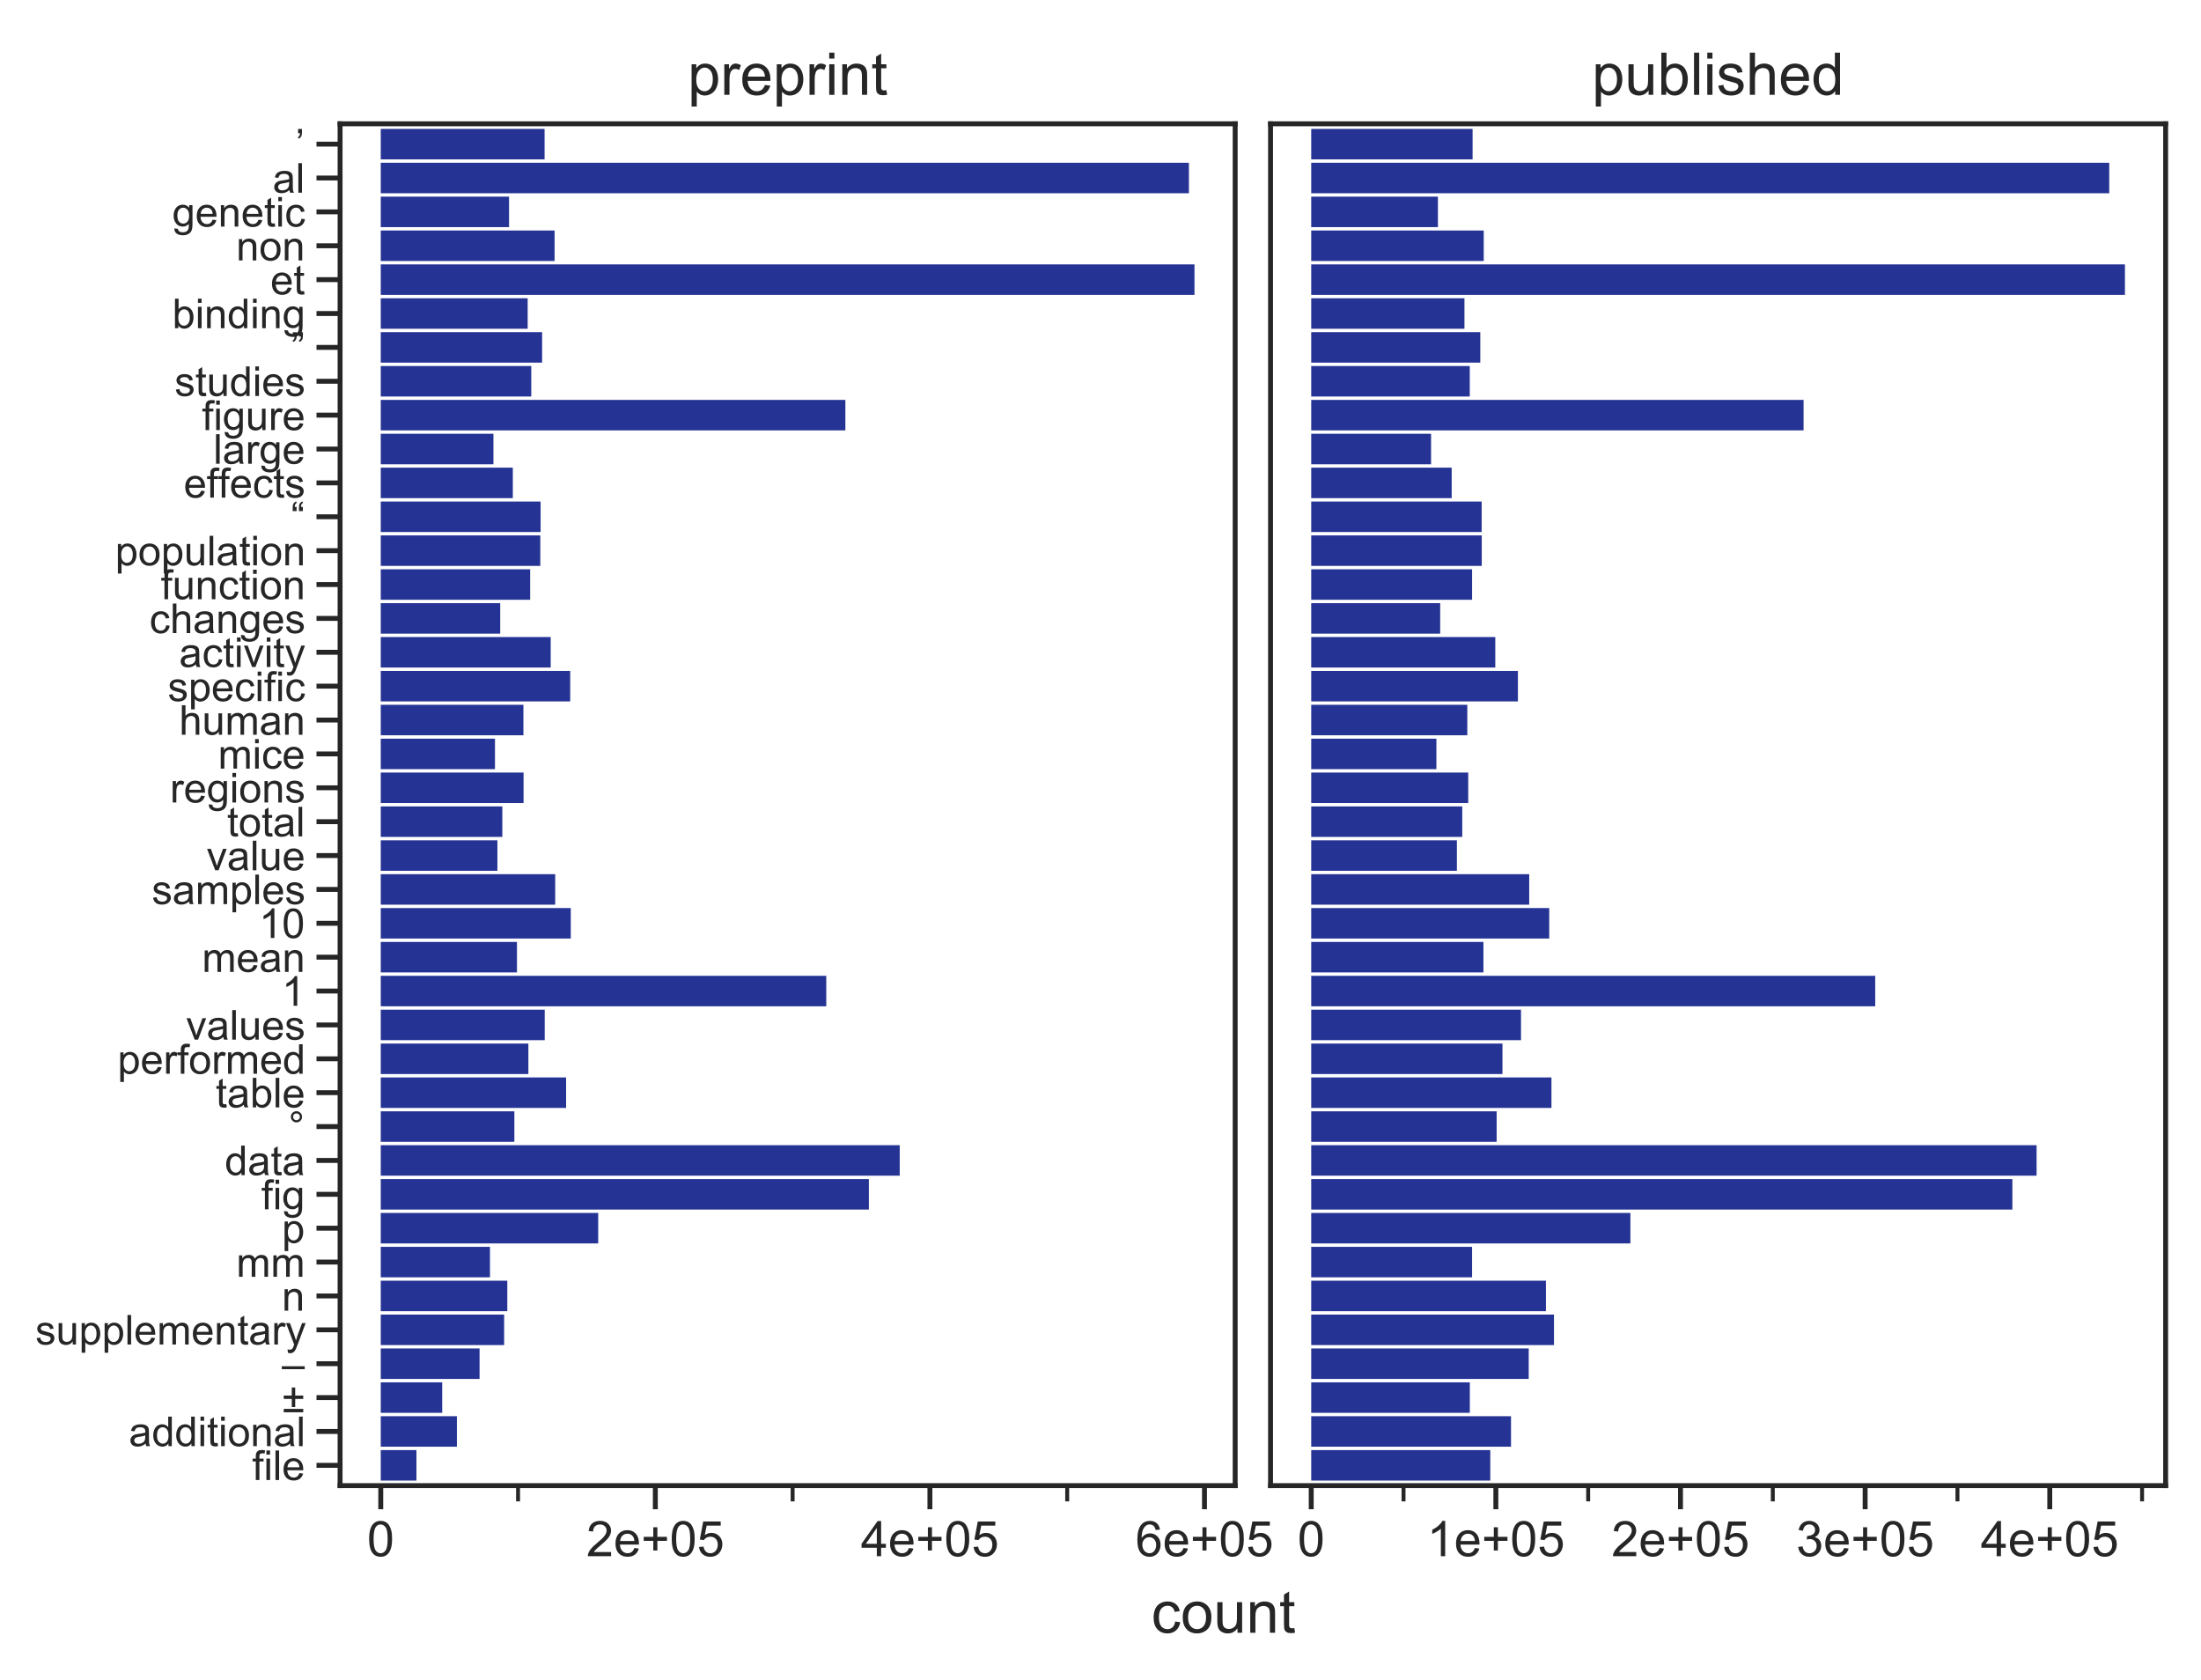<?xml version="1.0" encoding="utf-8" standalone="no"?>
<!DOCTYPE svg PUBLIC "-//W3C//DTD SVG 1.1//EN"
  "http://www.w3.org/Graphics/SVG/1.1/DTD/svg11.dtd">
<!-- Created with matplotlib (https://matplotlib.org/) -->
<svg height="341.92pt" version="1.1" viewBox="0 0 448.058 341.92" width="448.058pt" xmlns="http://www.w3.org/2000/svg" xmlns:xlink="http://www.w3.org/1999/xlink">
 <defs>
  <style type="text/css">
*{stroke-linecap:butt;stroke-linejoin:round;}
  </style>
 </defs>
 <g id="figure_1">
  <g id="patch_1">
   <path d="M 0 341.92 
L 448.058 341.92 
L 448.058 0 
L 0 0 
z
" style="fill:#ffffff;"/>
  </g>
  <g id="axes_1">
   <g id="patch_2">
    <path d="M 69.23 302.4 
L 251.444 302.4 
L 251.444 25.2 
L 69.23 25.2 
z
" style="fill:#ffffff;"/>
   </g>
   <g id="matplotlib.axis_1">
    <g id="xtick_1">
     <g id="line2d_1">
      <defs>
       <path d="M 0 0 
L 0 4.8 
" id="mdba6391533" style="stroke:#262626;"/>
      </defs>
      <g>
       <use style="fill:#262626;stroke:#262626;" x="77.512" xlink:href="#mdba6391533" y="302.4"/>
      </g>
     </g>
     <g id="text_1">
      <!-- 0 -->
      <defs>
       <path d="M 4.156 35.297 
Q 4.156 48 6.766 55.734 
Q 9.375 63.484 14.516 67.672 
Q 19.672 71.875 27.484 71.875 
Q 33.25 71.875 37.594 69.547 
Q 41.938 67.234 44.766 62.859 
Q 47.609 58.5 49.219 52.219 
Q 50.828 45.953 50.828 35.297 
Q 50.828 22.703 48.234 14.969 
Q 45.656 7.234 40.5 3 
Q 35.359 -1.219 27.484 -1.219 
Q 17.141 -1.219 11.234 6.203 
Q 4.156 15.141 4.156 35.297 
z
M 13.188 35.297 
Q 13.188 17.672 17.312 11.828 
Q 21.438 6 27.484 6 
Q 33.547 6 37.672 11.859 
Q 41.797 17.719 41.797 35.297 
Q 41.797 52.984 37.672 58.781 
Q 33.547 64.594 27.391 64.594 
Q 21.344 64.594 17.719 59.469 
Q 13.188 52.938 13.188 35.297 
z
" id="ArialMT-48"/>
      </defs>
      <g style="fill:#262626;" transform="translate(74.732 316.758)scale(0.1 -0.1)">
       <use xlink:href="#ArialMT-48"/>
      </g>
     </g>
    </g>
    <g id="xtick_2">
     <g id="line2d_2">
      <g>
       <use style="fill:#262626;stroke:#262626;" x="133.407" xlink:href="#mdba6391533" y="302.4"/>
      </g>
     </g>
     <g id="text_2">
      <!-- 2e+05 -->
      <defs>
       <path d="M 50.344 8.453 
L 50.344 0 
L 3.031 0 
Q 2.938 3.172 4.047 6.109 
Q 5.859 10.938 9.828 15.625 
Q 13.812 20.312 21.344 26.469 
Q 33.016 36.031 37.109 41.625 
Q 41.219 47.219 41.219 52.203 
Q 41.219 57.422 37.469 61 
Q 33.734 64.594 27.734 64.594 
Q 21.391 64.594 17.578 60.781 
Q 13.766 56.984 13.719 50.25 
L 4.688 51.172 
Q 5.609 61.281 11.656 66.578 
Q 17.719 71.875 27.938 71.875 
Q 38.234 71.875 44.234 66.156 
Q 50.25 60.453 50.25 52 
Q 50.25 47.703 48.484 43.547 
Q 46.734 39.406 42.656 34.812 
Q 38.578 30.219 29.109 22.219 
Q 21.188 15.578 18.938 13.203 
Q 16.703 10.844 15.234 8.453 
z
" id="ArialMT-50"/>
       <path d="M 42.094 16.703 
L 51.172 15.578 
Q 49.031 7.625 43.219 3.219 
Q 37.406 -1.172 28.375 -1.172 
Q 17 -1.172 10.328 5.828 
Q 3.656 12.844 3.656 25.484 
Q 3.656 38.578 10.391 45.797 
Q 17.141 53.031 27.875 53.031 
Q 38.281 53.031 44.875 45.953 
Q 51.469 38.875 51.469 26.031 
Q 51.469 25.25 51.422 23.688 
L 12.75 23.688 
Q 13.234 15.141 17.578 10.594 
Q 21.922 6.062 28.422 6.062 
Q 33.25 6.062 36.672 8.594 
Q 40.094 11.141 42.094 16.703 
z
M 13.234 30.906 
L 42.188 30.906 
Q 41.609 37.453 38.875 40.719 
Q 34.672 45.797 27.984 45.797 
Q 21.922 45.797 17.797 41.75 
Q 13.672 37.703 13.234 30.906 
z
" id="ArialMT-101"/>
       <path d="M 25.047 11.578 
L 25.047 31.203 
L 5.562 31.203 
L 5.562 39.406 
L 25.047 39.406 
L 25.047 58.891 
L 33.344 58.891 
L 33.344 39.406 
L 52.828 39.406 
L 52.828 31.203 
L 33.344 31.203 
L 33.344 11.578 
z
" id="ArialMT-43"/>
       <path d="M 4.156 18.75 
L 13.375 19.531 
Q 14.406 12.797 18.141 9.391 
Q 21.875 6 27.156 6 
Q 33.5 6 37.891 10.781 
Q 42.281 15.578 42.281 23.484 
Q 42.281 31 38.062 35.344 
Q 33.844 39.703 27 39.703 
Q 22.75 39.703 19.328 37.766 
Q 15.922 35.844 13.969 32.766 
L 5.719 33.844 
L 12.641 70.609 
L 48.25 70.609 
L 48.25 62.203 
L 19.672 62.203 
L 15.828 42.969 
Q 22.266 47.469 29.344 47.469 
Q 38.719 47.469 45.156 40.969 
Q 51.609 34.469 51.609 24.266 
Q 51.609 14.547 45.953 7.469 
Q 39.062 -1.219 27.156 -1.219 
Q 17.391 -1.219 11.203 4.25 
Q 5.031 9.719 4.156 18.75 
z
" id="ArialMT-53"/>
      </defs>
      <g style="fill:#262626;" transform="translate(119.365 316.758)scale(0.1 -0.1)">
       <use xlink:href="#ArialMT-50"/>
       <use x="55.615" xlink:href="#ArialMT-101"/>
       <use x="111.23" xlink:href="#ArialMT-43"/>
       <use x="169.629" xlink:href="#ArialMT-48"/>
       <use x="225.244" xlink:href="#ArialMT-53"/>
      </g>
     </g>
    </g>
    <g id="xtick_3">
     <g id="line2d_3">
      <g>
       <use style="fill:#262626;stroke:#262626;" x="189.302" xlink:href="#mdba6391533" y="302.4"/>
      </g>
     </g>
     <g id="text_3">
      <!-- 4e+05 -->
      <defs>
       <path d="M 32.328 0 
L 32.328 17.141 
L 1.266 17.141 
L 1.266 25.203 
L 33.938 71.578 
L 41.109 71.578 
L 41.109 25.203 
L 50.781 25.203 
L 50.781 17.141 
L 41.109 17.141 
L 41.109 0 
z
M 32.328 25.203 
L 32.328 57.469 
L 9.906 25.203 
z
" id="ArialMT-52"/>
      </defs>
      <g style="fill:#262626;" transform="translate(175.26 316.758)scale(0.1 -0.1)">
       <use xlink:href="#ArialMT-52"/>
       <use x="55.615" xlink:href="#ArialMT-101"/>
       <use x="111.23" xlink:href="#ArialMT-43"/>
       <use x="169.629" xlink:href="#ArialMT-48"/>
       <use x="225.244" xlink:href="#ArialMT-53"/>
      </g>
     </g>
    </g>
    <g id="xtick_4">
     <g id="line2d_4">
      <g>
       <use style="fill:#262626;stroke:#262626;" x="245.197" xlink:href="#mdba6391533" y="302.4"/>
      </g>
     </g>
     <g id="text_4">
      <!-- 6e+05 -->
      <defs>
       <path d="M 49.75 54.047 
L 41.016 53.375 
Q 39.844 58.547 37.703 60.891 
Q 34.125 64.656 28.906 64.656 
Q 24.703 64.656 21.531 62.312 
Q 17.391 59.281 14.984 53.469 
Q 12.594 47.656 12.5 36.922 
Q 15.672 41.75 20.266 44.094 
Q 24.859 46.438 29.891 46.438 
Q 38.672 46.438 44.844 39.969 
Q 51.031 33.5 51.031 23.25 
Q 51.031 16.5 48.125 10.719 
Q 45.219 4.938 40.141 1.859 
Q 35.062 -1.219 28.609 -1.219 
Q 17.625 -1.219 10.688 6.859 
Q 3.766 14.938 3.766 33.5 
Q 3.766 54.25 11.422 63.672 
Q 18.109 71.875 29.438 71.875 
Q 37.891 71.875 43.281 67.141 
Q 48.688 62.406 49.75 54.047 
z
M 13.875 23.188 
Q 13.875 18.656 15.797 14.5 
Q 17.719 10.359 21.188 8.172 
Q 24.656 6 28.469 6 
Q 34.031 6 38.031 10.484 
Q 42.047 14.984 42.047 22.703 
Q 42.047 30.125 38.078 34.391 
Q 34.125 38.672 28.125 38.672 
Q 22.172 38.672 18.016 34.391 
Q 13.875 30.125 13.875 23.188 
z
" id="ArialMT-54"/>
      </defs>
      <g style="fill:#262626;" transform="translate(231.154 316.758)scale(0.1 -0.1)">
       <use xlink:href="#ArialMT-54"/>
       <use x="55.615" xlink:href="#ArialMT-101"/>
       <use x="111.23" xlink:href="#ArialMT-43"/>
       <use x="169.629" xlink:href="#ArialMT-48"/>
       <use x="225.244" xlink:href="#ArialMT-53"/>
      </g>
     </g>
    </g>
    <g id="xtick_5">
     <g id="line2d_5">
      <defs>
       <path d="M 0 0 
L 0 3.2 
" id="me40431814c" style="stroke:#262626;stroke-width:0.8;"/>
      </defs>
      <g>
       <use style="fill:#262626;stroke:#262626;stroke-width:0.8;" x="105.46" xlink:href="#me40431814c" y="302.4"/>
      </g>
     </g>
    </g>
    <g id="xtick_6">
     <g id="line2d_6">
      <g>
       <use style="fill:#262626;stroke:#262626;stroke-width:0.8;" x="161.354" xlink:href="#me40431814c" y="302.4"/>
      </g>
     </g>
    </g>
    <g id="xtick_7">
     <g id="line2d_7">
      <g>
       <use style="fill:#262626;stroke:#262626;stroke-width:0.8;" x="217.249" xlink:href="#me40431814c" y="302.4"/>
      </g>
     </g>
    </g>
   </g>
   <g id="matplotlib.axis_2">
    <g id="ytick_1">
     <g id="line2d_8">
      <defs>
       <path d="M 0 0 
L -4.8 0 
" id="m0a48477b5e" style="stroke:#262626;"/>
      </defs>
      <g>
       <use style="fill:#262626;stroke:#262626;" x="69.23" xlink:href="#m0a48477b5e" y="298.263"/>
      </g>
     </g>
     <g id="text_5">
      <!-- file -->
      <defs>
       <path d="M 8.688 0 
L 8.688 45.016 
L 0.922 45.016 
L 0.922 51.859 
L 8.688 51.859 
L 8.688 57.375 
Q 8.688 62.594 9.625 65.141 
Q 10.891 68.562 14.078 70.672 
Q 17.281 72.797 23.047 72.797 
Q 26.766 72.797 31.25 71.922 
L 29.938 64.266 
Q 27.203 64.75 24.75 64.75 
Q 20.75 64.75 19.094 63.031 
Q 17.438 61.328 17.438 56.641 
L 17.438 51.859 
L 27.547 51.859 
L 27.547 45.016 
L 17.438 45.016 
L 17.438 0 
z
" id="ArialMT-102"/>
       <path d="M 6.641 61.469 
L 6.641 71.578 
L 15.438 71.578 
L 15.438 61.469 
z
M 6.641 0 
L 6.641 51.859 
L 15.438 51.859 
L 15.438 0 
z
" id="ArialMT-105"/>
       <path d="M 6.391 0 
L 6.391 71.578 
L 15.188 71.578 
L 15.188 0 
z
" id="ArialMT-108"/>
      </defs>
      <g style="fill:#262626;" transform="translate(51.343 301.255)scale(0.084 -0.084)">
       <use xlink:href="#ArialMT-102"/>
       <use x="27.783" xlink:href="#ArialMT-105"/>
       <use x="50" xlink:href="#ArialMT-108"/>
       <use x="72.217" xlink:href="#ArialMT-101"/>
      </g>
     </g>
    </g>
    <g id="ytick_2">
     <g id="line2d_9">
      <g>
       <use style="fill:#262626;stroke:#262626;" x="69.23" xlink:href="#m0a48477b5e" y="291.367"/>
      </g>
     </g>
     <g id="text_6">
      <!-- additional -->
      <defs>
       <path d="M 40.438 6.391 
Q 35.547 2.25 31.031 0.531 
Q 26.516 -1.172 21.344 -1.172 
Q 12.797 -1.172 8.203 3 
Q 3.609 7.172 3.609 13.672 
Q 3.609 17.484 5.344 20.625 
Q 7.078 23.781 9.891 25.688 
Q 12.703 27.594 16.219 28.562 
Q 18.797 29.25 24.031 29.891 
Q 34.672 31.156 39.703 32.906 
Q 39.75 34.719 39.75 35.203 
Q 39.75 40.578 37.25 42.781 
Q 33.891 45.75 27.25 45.75 
Q 21.047 45.75 18.094 43.578 
Q 15.141 41.406 13.719 35.891 
L 5.125 37.062 
Q 6.297 42.578 8.984 45.969 
Q 11.672 49.359 16.75 51.188 
Q 21.828 53.031 28.516 53.031 
Q 35.156 53.031 39.297 51.469 
Q 43.453 49.906 45.406 47.531 
Q 47.359 45.172 48.141 41.547 
Q 48.578 39.312 48.578 33.453 
L 48.578 21.734 
Q 48.578 9.469 49.141 6.219 
Q 49.703 2.984 51.375 0 
L 42.188 0 
Q 40.828 2.734 40.438 6.391 
z
M 39.703 26.031 
Q 34.906 24.078 25.344 22.703 
Q 19.922 21.922 17.672 20.938 
Q 15.438 19.969 14.203 18.094 
Q 12.984 16.219 12.984 13.922 
Q 12.984 10.406 15.641 8.062 
Q 18.312 5.719 23.438 5.719 
Q 28.516 5.719 32.469 7.938 
Q 36.422 10.156 38.281 14.016 
Q 39.703 17 39.703 22.797 
z
" id="ArialMT-97"/>
       <path d="M 40.234 0 
L 40.234 6.547 
Q 35.297 -1.172 25.734 -1.172 
Q 19.531 -1.172 14.328 2.25 
Q 9.125 5.672 6.266 11.797 
Q 3.422 17.922 3.422 25.875 
Q 3.422 33.641 6 39.969 
Q 8.594 46.297 13.766 49.656 
Q 18.953 53.031 25.344 53.031 
Q 30.031 53.031 33.688 51.047 
Q 37.359 49.078 39.656 45.906 
L 39.656 71.578 
L 48.391 71.578 
L 48.391 0 
z
M 12.453 25.875 
Q 12.453 15.922 16.641 10.984 
Q 20.844 6.062 26.562 6.062 
Q 32.328 6.062 36.344 10.766 
Q 40.375 15.484 40.375 25.141 
Q 40.375 35.797 36.266 40.766 
Q 32.172 45.75 26.172 45.75 
Q 20.312 45.75 16.375 40.969 
Q 12.453 36.188 12.453 25.875 
z
" id="ArialMT-100"/>
       <path d="M 25.781 7.859 
L 27.047 0.094 
Q 23.344 -0.688 20.406 -0.688 
Q 15.625 -0.688 12.984 0.828 
Q 10.359 2.344 9.281 4.812 
Q 8.203 7.281 8.203 15.188 
L 8.203 45.016 
L 1.766 45.016 
L 1.766 51.859 
L 8.203 51.859 
L 8.203 64.703 
L 16.938 69.969 
L 16.938 51.859 
L 25.781 51.859 
L 25.781 45.016 
L 16.938 45.016 
L 16.938 14.703 
Q 16.938 10.938 17.406 9.859 
Q 17.875 8.797 18.922 8.156 
Q 19.969 7.516 21.922 7.516 
Q 23.391 7.516 25.781 7.859 
z
" id="ArialMT-116"/>
       <path d="M 3.328 25.922 
Q 3.328 40.328 11.328 47.266 
Q 18.016 53.031 27.641 53.031 
Q 38.328 53.031 45.109 46.016 
Q 51.906 39.016 51.906 26.656 
Q 51.906 16.656 48.906 10.906 
Q 45.906 5.172 40.156 2 
Q 34.422 -1.172 27.641 -1.172 
Q 16.75 -1.172 10.031 5.812 
Q 3.328 12.797 3.328 25.922 
z
M 12.359 25.922 
Q 12.359 15.969 16.703 11.016 
Q 21.047 6.062 27.641 6.062 
Q 34.188 6.062 38.531 11.031 
Q 42.875 16.016 42.875 26.219 
Q 42.875 35.844 38.5 40.797 
Q 34.125 45.75 27.641 45.75 
Q 21.047 45.75 16.703 40.812 
Q 12.359 35.891 12.359 25.922 
z
" id="ArialMT-111"/>
       <path d="M 6.594 0 
L 6.594 51.859 
L 14.5 51.859 
L 14.5 44.484 
Q 20.219 53.031 31 53.031 
Q 35.688 53.031 39.625 51.344 
Q 43.562 49.656 45.516 46.922 
Q 47.469 44.188 48.25 40.438 
Q 48.734 37.984 48.734 31.891 
L 48.734 0 
L 39.938 0 
L 39.938 31.547 
Q 39.938 36.922 38.906 39.578 
Q 37.891 42.234 35.281 43.812 
Q 32.672 45.406 29.156 45.406 
Q 23.531 45.406 19.453 41.844 
Q 15.375 38.281 15.375 28.328 
L 15.375 0 
z
" id="ArialMT-110"/>
      </defs>
      <g style="fill:#262626;" transform="translate(26.241 294.359)scale(0.084 -0.084)">
       <use xlink:href="#ArialMT-97"/>
       <use x="55.615" xlink:href="#ArialMT-100"/>
       <use x="111.23" xlink:href="#ArialMT-100"/>
       <use x="166.846" xlink:href="#ArialMT-105"/>
       <use x="189.062" xlink:href="#ArialMT-116"/>
       <use x="216.846" xlink:href="#ArialMT-105"/>
       <use x="239.062" xlink:href="#ArialMT-111"/>
       <use x="294.678" xlink:href="#ArialMT-110"/>
       <use x="350.293" xlink:href="#ArialMT-97"/>
       <use x="405.908" xlink:href="#ArialMT-108"/>
      </g>
     </g>
    </g>
    <g id="ytick_3">
     <g id="line2d_10">
      <g>
       <use style="fill:#262626;stroke:#262626;" x="69.23" xlink:href="#m0a48477b5e" y="284.472"/>
      </g>
     </g>
     <g id="text_7">
      <!-- ± -->
      <defs>
       <path d="M 23.297 12.703 
L 23.297 32.375 
L 3.812 32.375 
L 3.812 40.531 
L 23.297 40.531 
L 23.297 60.016 
L 31.594 60.016 
L 31.594 40.531 
L 51.078 40.531 
L 51.078 32.375 
L 31.594 32.375 
L 31.594 12.703 
z
M 51.078 0 
L 3.812 0 
L 3.812 8.203 
L 51.078 8.203 
z
" id="ArialMT-177"/>
      </defs>
      <g style="fill:#262626;" transform="translate(57.441 287.464)scale(0.084 -0.084)">
       <use xlink:href="#ArialMT-177"/>
      </g>
     </g>
    </g>
    <g id="ytick_4">
     <g id="line2d_11">
      <g>
       <use style="fill:#262626;stroke:#262626;" x="69.23" xlink:href="#m0a48477b5e" y="277.576"/>
      </g>
     </g>
     <g id="text_8">
      <!-- – -->
      <defs>
       <path d="M -0.203 22.359 
L -0.203 29.438 
L 55.422 29.438 
L 55.422 22.359 
z
" id="ArialMT-8211"/>
      </defs>
      <g style="fill:#262626;" transform="translate(57.381 280.568)scale(0.084 -0.084)">
       <use xlink:href="#ArialMT-8211"/>
      </g>
     </g>
    </g>
    <g id="ytick_5">
     <g id="line2d_12">
      <g>
       <use style="fill:#262626;stroke:#262626;" x="69.23" xlink:href="#m0a48477b5e" y="270.681"/>
      </g>
     </g>
     <g id="text_9">
      <!-- supplementary -->
      <defs>
       <path d="M 3.078 15.484 
L 11.766 16.844 
Q 12.5 11.625 15.844 8.844 
Q 19.188 6.062 25.203 6.062 
Q 31.25 6.062 34.172 8.516 
Q 37.109 10.984 37.109 14.312 
Q 37.109 17.281 34.516 19 
Q 32.719 20.172 25.531 21.969 
Q 15.875 24.422 12.141 26.203 
Q 8.406 27.984 6.469 31.125 
Q 4.547 34.281 4.547 38.094 
Q 4.547 41.547 6.125 44.5 
Q 7.719 47.469 10.453 49.422 
Q 12.5 50.922 16.031 51.969 
Q 19.578 53.031 23.641 53.031 
Q 29.734 53.031 34.344 51.266 
Q 38.969 49.516 41.156 46.5 
Q 43.359 43.5 44.188 38.484 
L 35.594 37.312 
Q 35.016 41.312 32.203 43.547 
Q 29.391 45.797 24.266 45.797 
Q 18.219 45.797 15.625 43.797 
Q 13.031 41.797 13.031 39.109 
Q 13.031 37.406 14.109 36.031 
Q 15.188 34.625 17.484 33.688 
Q 18.797 33.203 25.25 31.453 
Q 34.578 28.953 38.25 27.359 
Q 41.938 25.781 44.031 22.75 
Q 46.141 19.734 46.141 15.234 
Q 46.141 10.844 43.578 6.953 
Q 41.016 3.078 36.172 0.953 
Q 31.344 -1.172 25.25 -1.172 
Q 15.141 -1.172 9.844 3.031 
Q 4.547 7.234 3.078 15.484 
z
" id="ArialMT-115"/>
       <path d="M 40.578 0 
L 40.578 7.625 
Q 34.516 -1.172 24.125 -1.172 
Q 19.531 -1.172 15.547 0.578 
Q 11.578 2.344 9.641 5 
Q 7.719 7.672 6.938 11.531 
Q 6.391 14.109 6.391 19.734 
L 6.391 51.859 
L 15.188 51.859 
L 15.188 23.094 
Q 15.188 16.219 15.719 13.812 
Q 16.547 10.359 19.234 8.375 
Q 21.922 6.391 25.875 6.391 
Q 29.828 6.391 33.297 8.422 
Q 36.766 10.453 38.203 13.938 
Q 39.656 17.438 39.656 24.078 
L 39.656 51.859 
L 48.438 51.859 
L 48.438 0 
z
" id="ArialMT-117"/>
       <path d="M 6.594 -19.875 
L 6.594 51.859 
L 14.594 51.859 
L 14.594 45.125 
Q 17.438 49.078 21 51.047 
Q 24.562 53.031 29.641 53.031 
Q 36.281 53.031 41.359 49.609 
Q 46.438 46.188 49.016 39.953 
Q 51.609 33.734 51.609 26.312 
Q 51.609 18.359 48.75 11.984 
Q 45.906 5.609 40.453 2.219 
Q 35.016 -1.172 29 -1.172 
Q 24.609 -1.172 21.109 0.688 
Q 17.625 2.547 15.375 5.375 
L 15.375 -19.875 
z
M 14.547 25.641 
Q 14.547 15.625 18.594 10.844 
Q 22.656 6.062 28.422 6.062 
Q 34.281 6.062 38.453 11.016 
Q 42.625 15.969 42.625 26.375 
Q 42.625 36.281 38.547 41.203 
Q 34.469 46.141 28.812 46.141 
Q 23.188 46.141 18.859 40.891 
Q 14.547 35.641 14.547 25.641 
z
" id="ArialMT-112"/>
       <path d="M 6.594 0 
L 6.594 51.859 
L 14.453 51.859 
L 14.453 44.578 
Q 16.891 48.391 20.938 50.703 
Q 25 53.031 30.172 53.031 
Q 35.938 53.031 39.625 50.641 
Q 43.312 48.25 44.828 43.953 
Q 50.984 53.031 60.844 53.031 
Q 68.562 53.031 72.703 48.75 
Q 76.859 44.484 76.859 35.594 
L 76.859 0 
L 68.109 0 
L 68.109 32.672 
Q 68.109 37.938 67.25 40.25 
Q 66.406 42.578 64.156 43.984 
Q 61.922 45.406 58.891 45.406 
Q 53.422 45.406 49.797 41.766 
Q 46.188 38.141 46.188 30.125 
L 46.188 0 
L 37.406 0 
L 37.406 33.688 
Q 37.406 39.547 35.25 42.469 
Q 33.109 45.406 28.219 45.406 
Q 24.516 45.406 21.359 43.453 
Q 18.219 41.5 16.797 37.734 
Q 15.375 33.984 15.375 26.906 
L 15.375 0 
z
" id="ArialMT-109"/>
       <path d="M 6.5 0 
L 6.5 51.859 
L 14.406 51.859 
L 14.406 44 
Q 17.438 49.516 20 51.266 
Q 22.562 53.031 25.641 53.031 
Q 30.078 53.031 34.672 50.203 
L 31.641 42.047 
Q 28.422 43.953 25.203 43.953 
Q 22.312 43.953 20.016 42.219 
Q 17.719 40.484 16.75 37.406 
Q 15.281 32.719 15.281 27.156 
L 15.281 0 
z
" id="ArialMT-114"/>
       <path d="M 6.203 -19.969 
L 5.219 -11.719 
Q 8.109 -12.5 10.25 -12.5 
Q 13.188 -12.5 14.938 -11.516 
Q 16.703 -10.547 17.828 -8.797 
Q 18.656 -7.469 20.516 -2.25 
Q 20.75 -1.516 21.297 -0.094 
L 1.609 51.859 
L 11.078 51.859 
L 21.875 21.828 
Q 23.969 16.109 25.641 9.812 
Q 27.156 15.875 29.25 21.625 
L 40.328 51.859 
L 49.125 51.859 
L 29.391 -0.875 
Q 26.219 -9.422 24.469 -12.641 
Q 22.125 -17 19.094 -19.016 
Q 16.062 -21.047 11.859 -21.047 
Q 9.328 -21.047 6.203 -19.969 
z
" id="ArialMT-121"/>
      </defs>
      <g style="fill:#262626;" transform="translate(7.2 273.673)scale(0.084 -0.084)">
       <use xlink:href="#ArialMT-115"/>
       <use x="50" xlink:href="#ArialMT-117"/>
       <use x="105.615" xlink:href="#ArialMT-112"/>
       <use x="161.23" xlink:href="#ArialMT-112"/>
       <use x="216.846" xlink:href="#ArialMT-108"/>
       <use x="239.062" xlink:href="#ArialMT-101"/>
       <use x="294.678" xlink:href="#ArialMT-109"/>
       <use x="377.979" xlink:href="#ArialMT-101"/>
       <use x="433.594" xlink:href="#ArialMT-110"/>
       <use x="489.209" xlink:href="#ArialMT-116"/>
       <use x="516.992" xlink:href="#ArialMT-97"/>
       <use x="572.607" xlink:href="#ArialMT-114"/>
       <use x="605.908" xlink:href="#ArialMT-121"/>
      </g>
     </g>
    </g>
    <g id="ytick_6">
     <g id="line2d_13">
      <g>
       <use style="fill:#262626;stroke:#262626;" x="69.23" xlink:href="#m0a48477b5e" y="263.785"/>
      </g>
     </g>
     <g id="text_10">
      <!-- n -->
      <g style="fill:#262626;" transform="translate(57.381 266.777)scale(0.084 -0.084)">
       <use xlink:href="#ArialMT-110"/>
      </g>
     </g>
    </g>
    <g id="ytick_7">
     <g id="line2d_14">
      <g>
       <use style="fill:#262626;stroke:#262626;" x="69.23" xlink:href="#m0a48477b5e" y="256.89"/>
      </g>
     </g>
     <g id="text_11">
      <!-- mm -->
      <g style="fill:#262626;" transform="translate(48.103 259.882)scale(0.084 -0.084)">
       <use xlink:href="#ArialMT-109"/>
       <use x="83.301" xlink:href="#ArialMT-109"/>
      </g>
     </g>
    </g>
    <g id="ytick_8">
     <g id="line2d_15">
      <g>
       <use style="fill:#262626;stroke:#262626;" x="69.23" xlink:href="#m0a48477b5e" y="249.994"/>
      </g>
     </g>
     <g id="text_12">
      <!-- p -->
      <g style="fill:#262626;" transform="translate(57.381 252.986)scale(0.084 -0.084)">
       <use xlink:href="#ArialMT-112"/>
      </g>
     </g>
    </g>
    <g id="ytick_9">
     <g id="line2d_16">
      <g>
       <use style="fill:#262626;stroke:#262626;" x="69.23" xlink:href="#m0a48477b5e" y="243.099"/>
      </g>
     </g>
     <g id="text_13">
      <!-- fig -->
      <defs>
       <path d="M 4.984 -4.297 
L 13.531 -5.562 
Q 14.062 -9.516 16.5 -11.328 
Q 19.781 -13.766 25.438 -13.766 
Q 31.547 -13.766 34.859 -11.328 
Q 38.188 -8.891 39.359 -4.5 
Q 40.047 -1.812 39.984 6.781 
Q 34.234 0 25.641 0 
Q 14.938 0 9.078 7.719 
Q 3.219 15.438 3.219 26.219 
Q 3.219 33.641 5.906 39.906 
Q 8.594 46.188 13.688 49.609 
Q 18.797 53.031 25.688 53.031 
Q 34.859 53.031 40.828 45.609 
L 40.828 51.859 
L 48.922 51.859 
L 48.922 7.031 
Q 48.922 -5.078 46.453 -10.125 
Q 44 -15.188 38.641 -18.109 
Q 33.297 -21.047 25.484 -21.047 
Q 16.219 -21.047 10.5 -16.875 
Q 4.781 -12.703 4.984 -4.297 
z
M 12.25 26.859 
Q 12.25 16.656 16.297 11.969 
Q 20.359 7.281 26.469 7.281 
Q 32.516 7.281 36.609 11.938 
Q 40.719 16.609 40.719 26.562 
Q 40.719 36.078 36.5 40.906 
Q 32.281 45.75 26.312 45.75 
Q 20.453 45.75 16.344 40.984 
Q 12.25 36.234 12.25 26.859 
z
" id="ArialMT-103"/>
      </defs>
      <g style="fill:#262626;" transform="translate(53.201 246.141)scale(0.084 -0.084)">
       <use xlink:href="#ArialMT-102"/>
       <use x="27.783" xlink:href="#ArialMT-105"/>
       <use x="50" xlink:href="#ArialMT-103"/>
      </g>
     </g>
    </g>
    <g id="ytick_10">
     <g id="line2d_17">
      <g>
       <use style="fill:#262626;stroke:#262626;" x="69.23" xlink:href="#m0a48477b5e" y="236.203"/>
      </g>
     </g>
     <g id="text_14">
      <!-- data -->
      <g style="fill:#262626;" transform="translate(45.761 239.195)scale(0.084 -0.084)">
       <use xlink:href="#ArialMT-100"/>
       <use x="55.615" xlink:href="#ArialMT-97"/>
       <use x="111.23" xlink:href="#ArialMT-116"/>
       <use x="139.014" xlink:href="#ArialMT-97"/>
      </g>
     </g>
    </g>
    <g id="ytick_11">
     <g id="line2d_18">
      <g>
       <use style="fill:#262626;stroke:#262626;" x="69.23" xlink:href="#m0a48477b5e" y="229.307"/>
      </g>
     </g>
     <g id="text_15">
      <!-- ° -->
      <defs>
       <path d="M 6.25 59.281 
Q 6.25 64.891 10.219 68.844 
Q 14.203 72.797 19.781 72.797 
Q 25.438 72.797 29.391 68.844 
Q 33.344 64.891 33.344 59.281 
Q 33.344 53.656 29.359 49.672 
Q 25.391 45.703 19.781 45.703 
Q 14.203 45.703 10.219 49.656 
Q 6.25 53.609 6.25 59.281 
z
M 11.578 59.281 
Q 11.578 55.859 13.984 53.438 
Q 16.406 51.031 19.828 51.031 
Q 23.188 51.031 25.609 53.438 
Q 28.031 55.859 28.031 59.281 
Q 28.031 62.703 25.609 65.109 
Q 23.188 67.531 19.828 67.531 
Q 16.406 67.531 13.984 65.109 
Q 11.578 62.703 11.578 59.281 
z
" id="ArialMT-176"/>
      </defs>
      <g style="fill:#262626;" transform="translate(58.687 232.299)scale(0.084 -0.084)">
       <use xlink:href="#ArialMT-176"/>
      </g>
     </g>
    </g>
    <g id="ytick_12">
     <g id="line2d_19">
      <g>
       <use style="fill:#262626;stroke:#262626;" x="69.23" xlink:href="#m0a48477b5e" y="222.412"/>
      </g>
     </g>
     <g id="text_16">
      <!-- table -->
      <defs>
       <path d="M 14.703 0 
L 6.547 0 
L 6.547 71.578 
L 15.328 71.578 
L 15.328 46.047 
Q 20.906 53.031 29.547 53.031 
Q 34.328 53.031 38.594 51.094 
Q 42.875 49.172 45.625 45.672 
Q 48.391 42.188 49.953 37.25 
Q 51.516 32.328 51.516 26.703 
Q 51.516 13.375 44.922 6.094 
Q 38.328 -1.172 29.109 -1.172 
Q 19.922 -1.172 14.703 6.5 
z
M 14.594 26.312 
Q 14.594 17 17.141 12.844 
Q 21.297 6.062 28.375 6.062 
Q 34.125 6.062 38.328 11.062 
Q 42.531 16.062 42.531 25.984 
Q 42.531 36.141 38.5 40.969 
Q 34.469 45.797 28.766 45.797 
Q 23 45.797 18.797 40.797 
Q 14.594 35.797 14.594 26.312 
z
" id="ArialMT-98"/>
      </defs>
      <g style="fill:#262626;" transform="translate(43.903 225.404)scale(0.084 -0.084)">
       <use xlink:href="#ArialMT-116"/>
       <use x="27.783" xlink:href="#ArialMT-97"/>
       <use x="83.398" xlink:href="#ArialMT-98"/>
       <use x="139.014" xlink:href="#ArialMT-108"/>
       <use x="161.23" xlink:href="#ArialMT-101"/>
      </g>
     </g>
    </g>
    <g id="ytick_13">
     <g id="line2d_20">
      <g>
       <use style="fill:#262626;stroke:#262626;" x="69.23" xlink:href="#m0a48477b5e" y="215.516"/>
      </g>
     </g>
     <g id="text_17">
      <!-- performed -->
      <g style="fill:#262626;" transform="translate(23.932 218.559)scale(0.084 -0.084)">
       <use xlink:href="#ArialMT-112"/>
       <use x="55.615" xlink:href="#ArialMT-101"/>
       <use x="111.23" xlink:href="#ArialMT-114"/>
       <use x="144.531" xlink:href="#ArialMT-102"/>
       <use x="172.314" xlink:href="#ArialMT-111"/>
       <use x="227.93" xlink:href="#ArialMT-114"/>
       <use x="261.23" xlink:href="#ArialMT-109"/>
       <use x="344.531" xlink:href="#ArialMT-101"/>
       <use x="400.146" xlink:href="#ArialMT-100"/>
      </g>
     </g>
    </g>
    <g id="ytick_14">
     <g id="line2d_21">
      <g>
       <use style="fill:#262626;stroke:#262626;" x="69.23" xlink:href="#m0a48477b5e" y="208.621"/>
      </g>
     </g>
     <g id="text_18">
      <!-- values -->
      <defs>
       <path d="M 21 0 
L 1.266 51.859 
L 10.547 51.859 
L 21.688 20.797 
Q 23.484 15.766 25 10.359 
Q 26.172 14.453 28.266 20.219 
L 39.797 51.859 
L 48.828 51.859 
L 29.203 0 
z
" id="ArialMT-118"/>
      </defs>
      <g style="fill:#262626;" transform="translate(37.866 211.613)scale(0.084 -0.084)">
       <use xlink:href="#ArialMT-118"/>
       <use x="50" xlink:href="#ArialMT-97"/>
       <use x="105.615" xlink:href="#ArialMT-108"/>
       <use x="127.832" xlink:href="#ArialMT-117"/>
       <use x="183.447" xlink:href="#ArialMT-101"/>
       <use x="239.062" xlink:href="#ArialMT-115"/>
      </g>
     </g>
    </g>
    <g id="ytick_15">
     <g id="line2d_22">
      <g>
       <use style="fill:#262626;stroke:#262626;" x="69.23" xlink:href="#m0a48477b5e" y="201.725"/>
      </g>
     </g>
     <g id="text_19">
      <!-- 1 -->
      <defs>
       <path d="M 37.25 0 
L 28.469 0 
L 28.469 56 
Q 25.297 52.984 20.141 49.953 
Q 14.984 46.922 10.891 45.406 
L 10.891 53.906 
Q 18.266 57.375 23.781 62.297 
Q 29.297 67.234 31.594 71.875 
L 37.25 71.875 
z
" id="ArialMT-49"/>
      </defs>
      <g style="fill:#262626;" transform="translate(57.381 204.717)scale(0.084 -0.084)">
       <use xlink:href="#ArialMT-49"/>
      </g>
     </g>
    </g>
    <g id="ytick_16">
     <g id="line2d_23">
      <g>
       <use style="fill:#262626;stroke:#262626;" x="69.23" xlink:href="#m0a48477b5e" y="194.83"/>
      </g>
     </g>
     <g id="text_20">
      <!-- mean -->
      <g style="fill:#262626;" transform="translate(41.119 197.822)scale(0.084 -0.084)">
       <use xlink:href="#ArialMT-109"/>
       <use x="83.301" xlink:href="#ArialMT-101"/>
       <use x="138.916" xlink:href="#ArialMT-97"/>
       <use x="194.531" xlink:href="#ArialMT-110"/>
      </g>
     </g>
    </g>
    <g id="ytick_17">
     <g id="line2d_24">
      <g>
       <use style="fill:#262626;stroke:#262626;" x="69.23" xlink:href="#m0a48477b5e" y="187.934"/>
      </g>
     </g>
     <g id="text_21">
      <!-- 10 -->
      <g style="fill:#262626;" transform="translate(52.732 190.926)scale(0.084 -0.084)">
       <use xlink:href="#ArialMT-49"/>
       <use x="55.615" xlink:href="#ArialMT-48"/>
      </g>
     </g>
    </g>
    <g id="ytick_18">
     <g id="line2d_25">
      <g>
       <use style="fill:#262626;stroke:#262626;" x="69.23" xlink:href="#m0a48477b5e" y="181.039"/>
      </g>
     </g>
     <g id="text_22">
      <!-- samples -->
      <g style="fill:#262626;" transform="translate(30.902 184.031)scale(0.084 -0.084)">
       <use xlink:href="#ArialMT-115"/>
       <use x="50" xlink:href="#ArialMT-97"/>
       <use x="105.615" xlink:href="#ArialMT-109"/>
       <use x="188.916" xlink:href="#ArialMT-112"/>
       <use x="244.531" xlink:href="#ArialMT-108"/>
       <use x="266.748" xlink:href="#ArialMT-101"/>
       <use x="322.363" xlink:href="#ArialMT-115"/>
      </g>
     </g>
    </g>
    <g id="ytick_19">
     <g id="line2d_26">
      <g>
       <use style="fill:#262626;stroke:#262626;" x="69.23" xlink:href="#m0a48477b5e" y="174.143"/>
      </g>
     </g>
     <g id="text_23">
      <!-- value -->
      <g style="fill:#262626;" transform="translate(42.046 177.135)scale(0.084 -0.084)">
       <use xlink:href="#ArialMT-118"/>
       <use x="50" xlink:href="#ArialMT-97"/>
       <use x="105.615" xlink:href="#ArialMT-108"/>
       <use x="127.832" xlink:href="#ArialMT-117"/>
       <use x="183.447" xlink:href="#ArialMT-101"/>
      </g>
     </g>
    </g>
    <g id="ytick_20">
     <g id="line2d_27">
      <g>
       <use style="fill:#262626;stroke:#262626;" x="69.23" xlink:href="#m0a48477b5e" y="167.248"/>
      </g>
     </g>
     <g id="text_24">
      <!-- total -->
      <g style="fill:#262626;" transform="translate(46.229 170.24)scale(0.084 -0.084)">
       <use xlink:href="#ArialMT-116"/>
       <use x="27.783" xlink:href="#ArialMT-111"/>
       <use x="83.398" xlink:href="#ArialMT-116"/>
       <use x="111.182" xlink:href="#ArialMT-97"/>
       <use x="166.797" xlink:href="#ArialMT-108"/>
      </g>
     </g>
    </g>
    <g id="ytick_21">
     <g id="line2d_28">
      <g>
       <use style="fill:#262626;stroke:#262626;" x="69.23" xlink:href="#m0a48477b5e" y="160.352"/>
      </g>
     </g>
     <g id="text_25">
      <!-- regions -->
      <g style="fill:#262626;" transform="translate(34.613 163.344)scale(0.084 -0.084)">
       <use xlink:href="#ArialMT-114"/>
       <use x="33.301" xlink:href="#ArialMT-101"/>
       <use x="88.916" xlink:href="#ArialMT-103"/>
       <use x="144.531" xlink:href="#ArialMT-105"/>
       <use x="166.748" xlink:href="#ArialMT-111"/>
       <use x="222.363" xlink:href="#ArialMT-110"/>
       <use x="277.979" xlink:href="#ArialMT-115"/>
      </g>
     </g>
    </g>
    <g id="ytick_22">
     <g id="line2d_29">
      <g>
       <use style="fill:#262626;stroke:#262626;" x="69.23" xlink:href="#m0a48477b5e" y="153.457"/>
      </g>
     </g>
     <g id="text_26">
      <!-- mice -->
      <defs>
       <path d="M 40.438 19 
L 49.078 17.875 
Q 47.656 8.938 41.812 3.875 
Q 35.984 -1.172 27.484 -1.172 
Q 16.844 -1.172 10.375 5.781 
Q 3.906 12.75 3.906 25.734 
Q 3.906 34.125 6.688 40.422 
Q 9.469 46.734 15.156 49.875 
Q 20.844 53.031 27.547 53.031 
Q 35.984 53.031 41.359 48.75 
Q 46.734 44.484 48.25 36.625 
L 39.703 35.297 
Q 38.484 40.531 35.375 43.156 
Q 32.281 45.797 27.875 45.797 
Q 21.234 45.797 17.078 41.031 
Q 12.938 36.281 12.938 25.984 
Q 12.938 15.531 16.938 10.797 
Q 20.953 6.062 27.391 6.062 
Q 32.562 6.062 36.031 9.234 
Q 39.5 12.406 40.438 19 
z
" id="ArialMT-99"/>
      </defs>
      <g style="fill:#262626;" transform="translate(44.38 156.449)scale(0.084 -0.084)">
       <use xlink:href="#ArialMT-109"/>
       <use x="83.301" xlink:href="#ArialMT-105"/>
       <use x="105.518" xlink:href="#ArialMT-99"/>
       <use x="155.518" xlink:href="#ArialMT-101"/>
      </g>
     </g>
    </g>
    <g id="ytick_23">
     <g id="line2d_30">
      <g>
       <use style="fill:#262626;stroke:#262626;" x="69.23" xlink:href="#m0a48477b5e" y="146.561"/>
      </g>
     </g>
     <g id="text_27">
      <!-- human -->
      <defs>
       <path d="M 6.594 0 
L 6.594 71.578 
L 15.375 71.578 
L 15.375 45.906 
Q 21.531 53.031 30.906 53.031 
Q 36.672 53.031 40.922 50.75 
Q 45.172 48.484 47 44.484 
Q 48.828 40.484 48.828 32.859 
L 48.828 0 
L 40.047 0 
L 40.047 32.859 
Q 40.047 39.453 37.188 42.453 
Q 34.328 45.453 29.109 45.453 
Q 25.203 45.453 21.75 43.422 
Q 18.312 41.406 16.844 37.938 
Q 15.375 34.469 15.375 28.375 
L 15.375 0 
z
" id="ArialMT-104"/>
      </defs>
      <g style="fill:#262626;" transform="translate(36.47 149.553)scale(0.084 -0.084)">
       <use xlink:href="#ArialMT-104"/>
       <use x="55.615" xlink:href="#ArialMT-117"/>
       <use x="111.23" xlink:href="#ArialMT-109"/>
       <use x="194.531" xlink:href="#ArialMT-97"/>
       <use x="250.146" xlink:href="#ArialMT-110"/>
      </g>
     </g>
    </g>
    <g id="ytick_24">
     <g id="line2d_31">
      <g>
       <use style="fill:#262626;stroke:#262626;" x="69.23" xlink:href="#m0a48477b5e" y="139.666"/>
      </g>
     </g>
     <g id="text_28">
      <!-- specific -->
      <g style="fill:#262626;" transform="translate(34.154 142.709)scale(0.084 -0.084)">
       <use xlink:href="#ArialMT-115"/>
       <use x="50" xlink:href="#ArialMT-112"/>
       <use x="105.615" xlink:href="#ArialMT-101"/>
       <use x="161.23" xlink:href="#ArialMT-99"/>
       <use x="211.23" xlink:href="#ArialMT-105"/>
       <use x="233.447" xlink:href="#ArialMT-102"/>
       <use x="261.23" xlink:href="#ArialMT-105"/>
       <use x="283.447" xlink:href="#ArialMT-99"/>
      </g>
     </g>
    </g>
    <g id="ytick_25">
     <g id="line2d_32">
      <g>
       <use style="fill:#262626;stroke:#262626;" x="69.23" xlink:href="#m0a48477b5e" y="132.77"/>
      </g>
     </g>
     <g id="text_29">
      <!-- activity -->
      <g style="fill:#262626;" transform="translate(36.481 135.762)scale(0.084 -0.084)">
       <use xlink:href="#ArialMT-97"/>
       <use x="55.615" xlink:href="#ArialMT-99"/>
       <use x="105.615" xlink:href="#ArialMT-116"/>
       <use x="133.398" xlink:href="#ArialMT-105"/>
       <use x="155.615" xlink:href="#ArialMT-118"/>
       <use x="205.615" xlink:href="#ArialMT-105"/>
       <use x="227.832" xlink:href="#ArialMT-116"/>
       <use x="255.615" xlink:href="#ArialMT-121"/>
      </g>
     </g>
    </g>
    <g id="ytick_26">
     <g id="line2d_33">
      <g>
       <use style="fill:#262626;stroke:#262626;" x="69.23" xlink:href="#m0a48477b5e" y="125.875"/>
      </g>
     </g>
     <g id="text_30">
      <!-- changes -->
      <g style="fill:#262626;" transform="translate(30.425 128.867)scale(0.084 -0.084)">
       <use xlink:href="#ArialMT-99"/>
       <use x="50" xlink:href="#ArialMT-104"/>
       <use x="105.615" xlink:href="#ArialMT-97"/>
       <use x="161.23" xlink:href="#ArialMT-110"/>
       <use x="216.846" xlink:href="#ArialMT-103"/>
       <use x="272.461" xlink:href="#ArialMT-101"/>
       <use x="328.076" xlink:href="#ArialMT-115"/>
      </g>
     </g>
    </g>
    <g id="ytick_27">
     <g id="line2d_34">
      <g>
       <use style="fill:#262626;stroke:#262626;" x="69.23" xlink:href="#m0a48477b5e" y="118.979"/>
      </g>
     </g>
     <g id="text_31">
      <!-- function -->
      <g style="fill:#262626;" transform="translate(32.752 121.971)scale(0.084 -0.084)">
       <use xlink:href="#ArialMT-102"/>
       <use x="27.783" xlink:href="#ArialMT-117"/>
       <use x="83.398" xlink:href="#ArialMT-110"/>
       <use x="139.014" xlink:href="#ArialMT-99"/>
       <use x="189.014" xlink:href="#ArialMT-116"/>
       <use x="216.797" xlink:href="#ArialMT-105"/>
       <use x="239.014" xlink:href="#ArialMT-111"/>
       <use x="294.629" xlink:href="#ArialMT-110"/>
      </g>
     </g>
    </g>
    <g id="ytick_28">
     <g id="line2d_35">
      <g>
       <use style="fill:#262626;stroke:#262626;" x="69.23" xlink:href="#m0a48477b5e" y="112.084"/>
      </g>
     </g>
     <g id="text_32">
      <!-- population -->
      <g style="fill:#262626;" transform="translate(23.45 115.076)scale(0.084 -0.084)">
       <use xlink:href="#ArialMT-112"/>
       <use x="55.615" xlink:href="#ArialMT-111"/>
       <use x="111.23" xlink:href="#ArialMT-112"/>
       <use x="166.846" xlink:href="#ArialMT-117"/>
       <use x="222.461" xlink:href="#ArialMT-108"/>
       <use x="244.678" xlink:href="#ArialMT-97"/>
       <use x="300.293" xlink:href="#ArialMT-116"/>
       <use x="328.076" xlink:href="#ArialMT-105"/>
       <use x="350.293" xlink:href="#ArialMT-111"/>
       <use x="405.908" xlink:href="#ArialMT-110"/>
      </g>
     </g>
    </g>
    <g id="ytick_29">
     <g id="line2d_36">
      <g>
       <use style="fill:#262626;stroke:#262626;" x="69.23" xlink:href="#m0a48477b5e" y="105.188"/>
      </g>
     </g>
     <g id="text_33">
      <!-- “ -->
      <defs>
       <path d="M 13.484 59.578 
L 13.484 49.359 
L 4.047 49.359 
L 4.047 57.422 
Q 4.047 63.969 5.609 66.891 
Q 7.672 70.797 12.109 72.797 
L 14.266 69.391 
Q 11.578 68.266 10.297 66.031 
Q 9.031 63.812 8.891 59.578 
z
M 28.609 59.578 
L 28.609 49.359 
L 19.188 49.359 
L 19.188 57.422 
Q 19.188 63.969 20.75 66.891 
Q 22.797 70.797 27.25 72.797 
L 29.391 69.391 
Q 26.703 68.266 25.438 66.031 
Q 24.172 63.812 24.031 59.578 
z
" id="ArialMT-8220"/>
      </defs>
      <g style="fill:#262626;" transform="translate(59.246 108.18)scale(0.084 -0.084)">
       <use xlink:href="#ArialMT-8220"/>
      </g>
     </g>
    </g>
    <g id="ytick_30">
     <g id="line2d_37">
      <g>
       <use style="fill:#262626;stroke:#262626;" x="69.23" xlink:href="#m0a48477b5e" y="98.293"/>
      </g>
     </g>
     <g id="text_34">
      <!-- effects -->
      <g style="fill:#262626;" transform="translate(37.406 101.285)scale(0.084 -0.084)">
       <use xlink:href="#ArialMT-101"/>
       <use x="55.615" xlink:href="#ArialMT-102"/>
       <use x="83.383" xlink:href="#ArialMT-102"/>
       <use x="111.166" xlink:href="#ArialMT-101"/>
       <use x="166.781" xlink:href="#ArialMT-99"/>
       <use x="216.781" xlink:href="#ArialMT-116"/>
       <use x="244.564" xlink:href="#ArialMT-115"/>
      </g>
     </g>
    </g>
    <g id="ytick_31">
     <g id="line2d_38">
      <g>
       <use style="fill:#262626;stroke:#262626;" x="69.23" xlink:href="#m0a48477b5e" y="91.397"/>
      </g>
     </g>
     <g id="text_35">
      <!-- large -->
      <g style="fill:#262626;" transform="translate(43.442 94.389)scale(0.084 -0.084)">
       <use xlink:href="#ArialMT-108"/>
       <use x="22.217" xlink:href="#ArialMT-97"/>
       <use x="77.832" xlink:href="#ArialMT-114"/>
       <use x="111.133" xlink:href="#ArialMT-103"/>
       <use x="166.748" xlink:href="#ArialMT-101"/>
      </g>
     </g>
    </g>
    <g id="ytick_32">
     <g id="line2d_39">
      <g>
       <use style="fill:#262626;stroke:#262626;" x="69.23" xlink:href="#m0a48477b5e" y="84.501"/>
      </g>
     </g>
     <g id="text_36">
      <!-- figure -->
      <g style="fill:#262626;" transform="translate(41.119 87.544)scale(0.084 -0.084)">
       <use xlink:href="#ArialMT-102"/>
       <use x="27.783" xlink:href="#ArialMT-105"/>
       <use x="50" xlink:href="#ArialMT-103"/>
       <use x="105.615" xlink:href="#ArialMT-117"/>
       <use x="161.23" xlink:href="#ArialMT-114"/>
       <use x="194.531" xlink:href="#ArialMT-101"/>
      </g>
     </g>
    </g>
    <g id="ytick_33">
     <g id="line2d_40">
      <g>
       <use style="fill:#262626;stroke:#262626;" x="69.23" xlink:href="#m0a48477b5e" y="77.606"/>
      </g>
     </g>
     <g id="text_37">
      <!-- studies -->
      <g style="fill:#262626;" transform="translate(35.543 80.598)scale(0.084 -0.084)">
       <use xlink:href="#ArialMT-115"/>
       <use x="50" xlink:href="#ArialMT-116"/>
       <use x="77.783" xlink:href="#ArialMT-117"/>
       <use x="133.398" xlink:href="#ArialMT-100"/>
       <use x="189.014" xlink:href="#ArialMT-105"/>
       <use x="211.23" xlink:href="#ArialMT-101"/>
       <use x="266.846" xlink:href="#ArialMT-115"/>
      </g>
     </g>
    </g>
    <g id="ytick_34">
     <g id="line2d_41">
      <g>
       <use style="fill:#262626;stroke:#262626;" x="69.23" xlink:href="#m0a48477b5e" y="70.71"/>
      </g>
     </g>
     <g id="text_38">
      <!-- ” -->
      <defs>
       <path d="M 4.25 62.109 
L 4.25 72.312 
L 13.672 72.312 
L 13.672 64.266 
Q 13.672 57.719 12.156 54.828 
Q 10.062 50.875 5.609 48.875 
L 3.469 52.344 
Q 6.109 53.422 7.391 55.734 
Q 8.688 58.062 8.844 62.109 
z
M 19.391 62.109 
L 19.391 72.312 
L 28.812 72.312 
L 28.812 64.266 
Q 28.812 57.719 27.297 54.828 
Q 25.203 50.875 20.75 48.875 
L 18.609 52.344 
Q 21.234 53.422 22.531 55.734 
Q 23.828 58.062 23.969 62.109 
z
" id="ArialMT-8221"/>
      </defs>
      <g style="fill:#262626;" transform="translate(59.246 73.702)scale(0.084 -0.084)">
       <use xlink:href="#ArialMT-8221"/>
      </g>
     </g>
    </g>
    <g id="ytick_35">
     <g id="line2d_42">
      <g>
       <use style="fill:#262626;stroke:#262626;" x="69.23" xlink:href="#m0a48477b5e" y="63.815"/>
      </g>
     </g>
     <g id="text_39">
      <!-- binding -->
      <g style="fill:#262626;" transform="translate(35.07 66.807)scale(0.084 -0.084)">
       <use xlink:href="#ArialMT-98"/>
       <use x="55.615" xlink:href="#ArialMT-105"/>
       <use x="77.832" xlink:href="#ArialMT-110"/>
       <use x="133.447" xlink:href="#ArialMT-100"/>
       <use x="189.062" xlink:href="#ArialMT-105"/>
       <use x="211.279" xlink:href="#ArialMT-110"/>
       <use x="266.895" xlink:href="#ArialMT-103"/>
      </g>
     </g>
    </g>
    <g id="ytick_36">
     <g id="line2d_43">
      <g>
       <use style="fill:#262626;stroke:#262626;" x="69.23" xlink:href="#m0a48477b5e" y="56.919"/>
      </g>
     </g>
     <g id="text_40">
      <!-- et -->
      <g style="fill:#262626;" transform="translate(55.058 59.911)scale(0.084 -0.084)">
       <use xlink:href="#ArialMT-101"/>
       <use x="55.615" xlink:href="#ArialMT-116"/>
      </g>
     </g>
    </g>
    <g id="ytick_37">
     <g id="line2d_44">
      <g>
       <use style="fill:#262626;stroke:#262626;" x="69.23" xlink:href="#m0a48477b5e" y="50.024"/>
      </g>
     </g>
     <g id="text_41">
      <!-- non -->
      <g style="fill:#262626;" transform="translate(48.083 53.016)scale(0.084 -0.084)">
       <use xlink:href="#ArialMT-110"/>
       <use x="55.615" xlink:href="#ArialMT-111"/>
       <use x="111.23" xlink:href="#ArialMT-110"/>
      </g>
     </g>
    </g>
    <g id="ytick_38">
     <g id="line2d_45">
      <g>
       <use style="fill:#262626;stroke:#262626;" x="69.23" xlink:href="#m0a48477b5e" y="43.128"/>
      </g>
     </g>
     <g id="text_42">
      <!-- genetic -->
      <g style="fill:#262626;" transform="translate(35.074 46.12)scale(0.084 -0.084)">
       <use xlink:href="#ArialMT-103"/>
       <use x="55.615" xlink:href="#ArialMT-101"/>
       <use x="111.23" xlink:href="#ArialMT-110"/>
       <use x="166.846" xlink:href="#ArialMT-101"/>
       <use x="222.461" xlink:href="#ArialMT-116"/>
       <use x="250.244" xlink:href="#ArialMT-105"/>
       <use x="272.461" xlink:href="#ArialMT-99"/>
      </g>
     </g>
    </g>
    <g id="ytick_39">
     <g id="line2d_46">
      <g>
       <use style="fill:#262626;stroke:#262626;" x="69.23" xlink:href="#m0a48477b5e" y="36.233"/>
      </g>
     </g>
     <g id="text_43">
      <!-- al -->
      <g style="fill:#262626;" transform="translate(55.523 39.225)scale(0.084 -0.084)">
       <use xlink:href="#ArialMT-97"/>
       <use x="55.615" xlink:href="#ArialMT-108"/>
      </g>
     </g>
    </g>
    <g id="ytick_40">
     <g id="line2d_47">
      <g>
       <use style="fill:#262626;stroke:#262626;" x="69.23" xlink:href="#m0a48477b5e" y="29.337"/>
      </g>
     </g>
     <g id="text_44">
      <!-- ’ -->
      <defs>
       <path d="M 6.062 62.109 
L 6.062 72.312 
L 15.484 72.312 
L 15.484 64.266 
Q 15.484 57.719 13.969 54.828 
Q 11.859 50.875 7.422 48.875 
L 5.281 52.344 
Q 7.906 53.422 9.203 55.734 
Q 10.5 58.062 10.641 62.109 
z
" id="ArialMT-8217"/>
      </defs>
      <g style="fill:#262626;" transform="translate(60.172 32.329)scale(0.084 -0.084)">
       <use xlink:href="#ArialMT-8217"/>
      </g>
     </g>
    </g>
   </g>
   <g id="PolyCollection_1">
    <path clip-path="url(#pb8157b289e)" d="M 77.512 301.366 
L 77.512 295.16 
L 84.776 295.16 
L 84.776 301.366 
z
" style="fill:#253494;"/>
    <path clip-path="url(#pb8157b289e)" d="M 77.512 294.47 
L 77.512 288.264 
L 93.011 288.264 
L 93.011 294.47 
z
" style="fill:#253494;"/>
    <path clip-path="url(#pb8157b289e)" d="M 77.512 287.575 
L 77.512 281.369 
L 90.02 281.369 
L 90.02 287.575 
z
" style="fill:#253494;"/>
    <path clip-path="url(#pb8157b289e)" d="M 77.512 280.679 
L 77.512 274.473 
L 97.626 274.473 
L 97.626 280.679 
z
" style="fill:#253494;"/>
    <path clip-path="url(#pb8157b289e)" d="M 77.512 273.784 
L 77.512 267.578 
L 102.627 267.578 
L 102.627 273.784 
z
" style="fill:#253494;"/>
    <path clip-path="url(#pb8157b289e)" d="M 77.512 266.888 
L 77.512 260.682 
L 103.271 260.682 
L 103.271 266.888 
z
" style="fill:#253494;"/>
    <path clip-path="url(#pb8157b289e)" d="M 77.512 259.993 
L 77.512 253.787 
L 99.744 253.787 
L 99.744 259.993 
z
" style="fill:#253494;"/>
    <path clip-path="url(#pb8157b289e)" d="M 77.512 253.097 
L 77.512 246.891 
L 121.776 246.891 
L 121.776 253.097 
z
" style="fill:#253494;"/>
    <path clip-path="url(#pb8157b289e)" d="M 77.512 246.201 
L 77.512 239.996 
L 176.876 239.996 
L 176.876 246.201 
z
" style="fill:#253494;"/>
    <path clip-path="url(#pb8157b289e)" d="M 77.512 239.306 
L 77.512 233.1 
L 183.157 233.1 
L 183.157 239.306 
z
" style="fill:#253494;"/>
    <path clip-path="url(#pb8157b289e)" d="M 77.512 232.41 
L 77.512 226.204 
L 104.71 226.204 
L 104.71 232.41 
z
" style="fill:#253494;"/>
    <path clip-path="url(#pb8157b289e)" d="M 77.512 225.515 
L 77.512 219.309 
L 115.241 219.309 
L 115.241 225.515 
z
" style="fill:#253494;"/>
    <path clip-path="url(#pb8157b289e)" d="M 77.512 218.619 
L 77.512 212.413 
L 107.561 212.413 
L 107.561 218.619 
z
" style="fill:#253494;"/>
    <path clip-path="url(#pb8157b289e)" d="M 77.512 211.724 
L 77.512 205.518 
L 110.89 205.518 
L 110.89 211.724 
z
" style="fill:#253494;"/>
    <path clip-path="url(#pb8157b289e)" d="M 77.512 204.828 
L 77.512 198.622 
L 168.203 198.622 
L 168.203 204.828 
z
" style="fill:#253494;"/>
    <path clip-path="url(#pb8157b289e)" d="M 77.512 197.933 
L 77.512 191.727 
L 105.24 191.727 
L 105.24 197.933 
z
" style="fill:#253494;"/>
    <path clip-path="url(#pb8157b289e)" d="M 77.512 191.037 
L 77.512 184.831 
L 116.194 184.831 
L 116.194 191.037 
z
" style="fill:#253494;"/>
    <path clip-path="url(#pb8157b289e)" d="M 77.512 184.142 
L 77.512 177.936 
L 113.022 177.936 
L 113.022 184.142 
z
" style="fill:#253494;"/>
    <path clip-path="url(#pb8157b289e)" d="M 77.512 177.246 
L 77.512 171.04 
L 101.256 171.04 
L 101.256 177.246 
z
" style="fill:#253494;"/>
    <path clip-path="url(#pb8157b289e)" d="M 77.512 170.351 
L 77.512 164.145 
L 102.258 164.145 
L 102.258 170.351 
z
" style="fill:#253494;"/>
    <path clip-path="url(#pb8157b289e)" d="M 77.512 163.455 
L 77.512 157.249 
L 106.581 157.249 
L 106.581 163.455 
z
" style="fill:#253494;"/>
    <path clip-path="url(#pb8157b289e)" d="M 77.512 156.56 
L 77.512 150.354 
L 100.761 150.354 
L 100.761 156.56 
z
" style="fill:#253494;"/>
    <path clip-path="url(#pb8157b289e)" d="M 77.512 149.664 
L 77.512 143.458 
L 106.551 143.458 
L 106.551 149.664 
z
" style="fill:#253494;"/>
    <path clip-path="url(#pb8157b289e)" d="M 77.512 142.769 
L 77.512 136.563 
L 116.075 136.563 
L 116.075 142.769 
z
" style="fill:#253494;"/>
    <path clip-path="url(#pb8157b289e)" d="M 77.512 135.873 
L 77.512 129.667 
L 112.105 129.667 
L 112.105 135.873 
z
" style="fill:#253494;"/>
    <path clip-path="url(#pb8157b289e)" d="M 77.512 128.978 
L 77.512 122.772 
L 101.83 122.772 
L 101.83 128.978 
z
" style="fill:#253494;"/>
    <path clip-path="url(#pb8157b289e)" d="M 77.512 122.082 
L 77.512 115.876 
L 107.925 115.876 
L 107.925 122.082 
z
" style="fill:#253494;"/>
    <path clip-path="url(#pb8157b289e)" d="M 77.512 115.187 
L 77.512 108.981 
L 109.99 108.981 
L 109.99 115.187 
z
" style="fill:#253494;"/>
    <path clip-path="url(#pb8157b289e)" d="M 77.512 108.291 
L 77.512 102.085 
L 110.049 102.085 
L 110.049 108.291 
z
" style="fill:#253494;"/>
    <path clip-path="url(#pb8157b289e)" d="M 77.512 101.396 
L 77.512 95.19 
L 104.394 95.19 
L 104.394 101.396 
z
" style="fill:#253494;"/>
    <path clip-path="url(#pb8157b289e)" d="M 77.512 94.5 
L 77.512 88.294 
L 100.448 88.294 
L 100.448 94.5 
z
" style="fill:#253494;"/>
    <path clip-path="url(#pb8157b289e)" d="M 77.512 87.604 
L 77.512 81.399 
L 172.092 81.399 
L 172.092 87.604 
z
" style="fill:#253494;"/>
    <path clip-path="url(#pb8157b289e)" d="M 77.512 80.709 
L 77.512 74.503 
L 108.15 74.503 
L 108.15 80.709 
z
" style="fill:#253494;"/>
    <path clip-path="url(#pb8157b289e)" d="M 77.512 73.813 
L 77.512 67.607 
L 110.355 67.607 
L 110.355 73.813 
z
" style="fill:#253494;"/>
    <path clip-path="url(#pb8157b289e)" d="M 77.512 66.918 
L 77.512 60.712 
L 107.418 60.712 
L 107.418 66.918 
z
" style="fill:#253494;"/>
    <path clip-path="url(#pb8157b289e)" d="M 77.512 60.022 
L 77.512 53.816 
L 243.161 53.816 
L 243.161 60.022 
z
" style="fill:#253494;"/>
    <path clip-path="url(#pb8157b289e)" d="M 77.512 53.127 
L 77.512 46.921 
L 112.898 46.921 
L 112.898 53.127 
z
" style="fill:#253494;"/>
    <path clip-path="url(#pb8157b289e)" d="M 77.512 46.231 
L 77.512 40.025 
L 103.629 40.025 
L 103.629 46.231 
z
" style="fill:#253494;"/>
    <path clip-path="url(#pb8157b289e)" d="M 77.512 39.336 
L 77.512 33.13 
L 242.026 33.13 
L 242.026 39.336 
z
" style="fill:#253494;"/>
    <path clip-path="url(#pb8157b289e)" d="M 77.512 32.44 
L 77.512 26.234 
L 110.862 26.234 
L 110.862 32.44 
z
" style="fill:#253494;"/>
   </g>
   <g id="patch_3">
    <path d="M 69.23 25.2 
L 251.444 25.2 
L 251.444 7.2 
L 69.23 7.2 
z
" style="fill:#ffffff;"/>
   </g>
   <g id="patch_4">
    <path d="M 69.23 302.4 
L 69.23 25.2 
" style="fill:none;stroke:#262626;stroke-linecap:square;stroke-linejoin:miter;"/>
   </g>
   <g id="patch_5">
    <path d="M 251.444 302.4 
L 251.444 25.2 
" style="fill:none;stroke:#262626;stroke-linecap:square;stroke-linejoin:miter;"/>
   </g>
   <g id="patch_6">
    <path d="M 69.23 302.4 
L 251.444 302.4 
" style="fill:none;stroke:#262626;stroke-linecap:square;stroke-linejoin:miter;"/>
   </g>
   <g id="patch_7">
    <path d="M 69.23 25.2 
L 251.444 25.2 
" style="fill:none;stroke:#262626;stroke-linecap:square;stroke-linejoin:miter;"/>
   </g>
   <g id="text_45">
    <!-- preprint -->
    <g style="fill:#262626;" transform="translate(139.995 19.302)scale(0.12 -0.12)">
     <use xlink:href="#ArialMT-112"/>
     <use x="55.615" xlink:href="#ArialMT-114"/>
     <use x="88.916" xlink:href="#ArialMT-101"/>
     <use x="144.531" xlink:href="#ArialMT-112"/>
     <use x="200.146" xlink:href="#ArialMT-114"/>
     <use x="233.447" xlink:href="#ArialMT-105"/>
     <use x="255.664" xlink:href="#ArialMT-110"/>
     <use x="311.279" xlink:href="#ArialMT-116"/>
    </g>
   </g>
  </g>
  <g id="axes_2">
   <g id="patch_8">
    <path d="M 258.644 302.4 
L 440.858 302.4 
L 440.858 25.2 
L 258.644 25.2 
z
" style="fill:#ffffff;"/>
   </g>
   <g id="matplotlib.axis_3">
    <g id="xtick_8">
     <g id="line2d_48">
      <g>
       <use style="fill:#262626;stroke:#262626;" x="266.926" xlink:href="#mdba6391533" y="302.4"/>
      </g>
     </g>
     <g id="text_46">
      <!-- 0 -->
      <g style="fill:#262626;" transform="translate(264.146 316.758)scale(0.1 -0.1)">
       <use xlink:href="#ArialMT-48"/>
      </g>
     </g>
    </g>
    <g id="xtick_9">
     <g id="line2d_49">
      <g>
       <use style="fill:#262626;stroke:#262626;" x="304.512" xlink:href="#mdba6391533" y="302.4"/>
      </g>
     </g>
     <g id="text_47">
      <!-- 1e+05 -->
      <g style="fill:#262626;" transform="translate(290.47 316.758)scale(0.1 -0.1)">
       <use xlink:href="#ArialMT-49"/>
       <use x="55.615" xlink:href="#ArialMT-101"/>
       <use x="111.23" xlink:href="#ArialMT-43"/>
       <use x="169.629" xlink:href="#ArialMT-48"/>
       <use x="225.244" xlink:href="#ArialMT-53"/>
      </g>
     </g>
    </g>
    <g id="xtick_10">
     <g id="line2d_50">
      <g>
       <use style="fill:#262626;stroke:#262626;" x="342.099" xlink:href="#mdba6391533" y="302.4"/>
      </g>
     </g>
     <g id="text_48">
      <!-- 2e+05 -->
      <g style="fill:#262626;" transform="translate(328.056 316.758)scale(0.1 -0.1)">
       <use xlink:href="#ArialMT-50"/>
       <use x="55.615" xlink:href="#ArialMT-101"/>
       <use x="111.23" xlink:href="#ArialMT-43"/>
       <use x="169.629" xlink:href="#ArialMT-48"/>
       <use x="225.244" xlink:href="#ArialMT-53"/>
      </g>
     </g>
    </g>
    <g id="xtick_11">
     <g id="line2d_51">
      <g>
       <use style="fill:#262626;stroke:#262626;" x="379.685" xlink:href="#mdba6391533" y="302.4"/>
      </g>
     </g>
     <g id="text_49">
      <!-- 3e+05 -->
      <defs>
       <path d="M 4.203 18.891 
L 12.984 20.062 
Q 14.5 12.594 18.141 9.297 
Q 21.781 6 27 6 
Q 33.203 6 37.469 10.297 
Q 41.75 14.594 41.75 20.953 
Q 41.75 27 37.797 30.922 
Q 33.844 34.859 27.734 34.859 
Q 25.25 34.859 21.531 33.891 
L 22.516 41.609 
Q 23.391 41.5 23.922 41.5 
Q 29.547 41.5 34.031 44.422 
Q 38.531 47.359 38.531 53.469 
Q 38.531 58.297 35.25 61.469 
Q 31.984 64.656 26.812 64.656 
Q 21.688 64.656 18.266 61.422 
Q 14.844 58.203 13.875 51.766 
L 5.078 53.328 
Q 6.688 62.156 12.391 67.016 
Q 18.109 71.875 26.609 71.875 
Q 32.469 71.875 37.391 69.359 
Q 42.328 66.844 44.938 62.5 
Q 47.562 58.156 47.562 53.266 
Q 47.562 48.641 45.062 44.828 
Q 42.578 41.016 37.703 38.766 
Q 44.047 37.312 47.562 32.688 
Q 51.078 28.078 51.078 21.141 
Q 51.078 11.766 44.234 5.25 
Q 37.406 -1.266 26.953 -1.266 
Q 17.531 -1.266 11.297 4.344 
Q 5.078 9.969 4.203 18.891 
z
" id="ArialMT-51"/>
      </defs>
      <g style="fill:#262626;" transform="translate(365.642 316.758)scale(0.1 -0.1)">
       <use xlink:href="#ArialMT-51"/>
       <use x="55.615" xlink:href="#ArialMT-101"/>
       <use x="111.23" xlink:href="#ArialMT-43"/>
       <use x="169.629" xlink:href="#ArialMT-48"/>
       <use x="225.244" xlink:href="#ArialMT-53"/>
      </g>
     </g>
    </g>
    <g id="xtick_12">
     <g id="line2d_52">
      <g>
       <use style="fill:#262626;stroke:#262626;" x="417.271" xlink:href="#mdba6391533" y="302.4"/>
      </g>
     </g>
     <g id="text_50">
      <!-- 4e+05 -->
      <g style="fill:#262626;" transform="translate(403.229 316.758)scale(0.1 -0.1)">
       <use xlink:href="#ArialMT-52"/>
       <use x="55.615" xlink:href="#ArialMT-101"/>
       <use x="111.23" xlink:href="#ArialMT-43"/>
       <use x="169.629" xlink:href="#ArialMT-48"/>
       <use x="225.244" xlink:href="#ArialMT-53"/>
      </g>
     </g>
    </g>
    <g id="xtick_13">
     <g id="line2d_53">
      <g>
       <use style="fill:#262626;stroke:#262626;stroke-width:0.8;" x="285.719" xlink:href="#me40431814c" y="302.4"/>
      </g>
     </g>
    </g>
    <g id="xtick_14">
     <g id="line2d_54">
      <g>
       <use style="fill:#262626;stroke:#262626;stroke-width:0.8;" x="323.305" xlink:href="#me40431814c" y="302.4"/>
      </g>
     </g>
    </g>
    <g id="xtick_15">
     <g id="line2d_55">
      <g>
       <use style="fill:#262626;stroke:#262626;stroke-width:0.8;" x="360.892" xlink:href="#me40431814c" y="302.4"/>
      </g>
     </g>
    </g>
    <g id="xtick_16">
     <g id="line2d_56">
      <g>
       <use style="fill:#262626;stroke:#262626;stroke-width:0.8;" x="398.478" xlink:href="#me40431814c" y="302.4"/>
      </g>
     </g>
    </g>
    <g id="xtick_17">
     <g id="line2d_57">
      <g>
       <use style="fill:#262626;stroke:#262626;stroke-width:0.8;" x="436.064" xlink:href="#me40431814c" y="302.4"/>
      </g>
     </g>
    </g>
    <g id="text_51">
     <!-- count -->
     <g style="fill:#262626;" transform="translate(234.373 332.335)scale(0.12 -0.12)">
      <use xlink:href="#ArialMT-99"/>
      <use x="50" xlink:href="#ArialMT-111"/>
      <use x="105.615" xlink:href="#ArialMT-117"/>
      <use x="161.23" xlink:href="#ArialMT-110"/>
      <use x="216.846" xlink:href="#ArialMT-116"/>
     </g>
    </g>
   </g>
   <g id="matplotlib.axis_4">
    <g id="ytick_41"/>
    <g id="ytick_42"/>
    <g id="ytick_43"/>
    <g id="ytick_44"/>
    <g id="ytick_45"/>
    <g id="ytick_46"/>
    <g id="ytick_47"/>
    <g id="ytick_48"/>
    <g id="ytick_49"/>
    <g id="ytick_50"/>
    <g id="ytick_51"/>
    <g id="ytick_52"/>
    <g id="ytick_53"/>
    <g id="ytick_54"/>
    <g id="ytick_55"/>
    <g id="ytick_56"/>
    <g id="ytick_57"/>
    <g id="ytick_58"/>
    <g id="ytick_59"/>
    <g id="ytick_60"/>
    <g id="ytick_61"/>
    <g id="ytick_62"/>
    <g id="ytick_63"/>
    <g id="ytick_64"/>
    <g id="ytick_65"/>
    <g id="ytick_66"/>
    <g id="ytick_67"/>
    <g id="ytick_68"/>
    <g id="ytick_69"/>
    <g id="ytick_70"/>
    <g id="ytick_71"/>
    <g id="ytick_72"/>
    <g id="ytick_73"/>
    <g id="ytick_74"/>
    <g id="ytick_75"/>
    <g id="ytick_76"/>
    <g id="ytick_77"/>
    <g id="ytick_78"/>
    <g id="ytick_79"/>
    <g id="ytick_80"/>
   </g>
   <g id="PolyCollection_2">
    <path clip-path="url(#pa6608e7e4e)" d="M 266.926 301.366 
L 266.926 295.16 
L 303.379 295.16 
L 303.379 301.366 
z
" style="fill:#253494;"/>
    <path clip-path="url(#pa6608e7e4e)" d="M 266.926 294.47 
L 266.926 288.264 
L 307.596 288.264 
L 307.596 294.47 
z
" style="fill:#253494;"/>
    <path clip-path="url(#pa6608e7e4e)" d="M 266.926 287.575 
L 266.926 281.369 
L 299.212 281.369 
L 299.212 287.575 
z
" style="fill:#253494;"/>
    <path clip-path="url(#pa6608e7e4e)" d="M 266.926 280.679 
L 266.926 274.473 
L 311.202 274.473 
L 311.202 280.679 
z
" style="fill:#253494;"/>
    <path clip-path="url(#pa6608e7e4e)" d="M 266.926 273.784 
L 266.926 267.578 
L 316.345 267.578 
L 316.345 273.784 
z
" style="fill:#253494;"/>
    <path clip-path="url(#pa6608e7e4e)" d="M 266.926 266.888 
L 266.926 260.682 
L 314.706 260.682 
L 314.706 266.888 
z
" style="fill:#253494;"/>
    <path clip-path="url(#pa6608e7e4e)" d="M 266.926 259.993 
L 266.926 253.787 
L 299.669 253.787 
L 299.669 259.993 
z
" style="fill:#253494;"/>
    <path clip-path="url(#pa6608e7e4e)" d="M 266.926 253.097 
L 266.926 246.891 
L 331.9 246.891 
L 331.9 253.097 
z
" style="fill:#253494;"/>
    <path clip-path="url(#pa6608e7e4e)" d="M 266.926 246.201 
L 266.926 239.996 
L 409.66 239.996 
L 409.66 246.201 
z
" style="fill:#253494;"/>
    <path clip-path="url(#pa6608e7e4e)" d="M 266.926 239.306 
L 266.926 233.1 
L 414.588 233.1 
L 414.588 239.306 
z
" style="fill:#253494;"/>
    <path clip-path="url(#pa6608e7e4e)" d="M 266.926 232.41 
L 266.926 226.204 
L 304.673 226.204 
L 304.673 232.41 
z
" style="fill:#253494;"/>
    <path clip-path="url(#pa6608e7e4e)" d="M 266.926 225.515 
L 266.926 219.309 
L 315.831 219.309 
L 315.831 225.515 
z
" style="fill:#253494;"/>
    <path clip-path="url(#pa6608e7e4e)" d="M 266.926 218.619 
L 266.926 212.413 
L 305.856 212.413 
L 305.856 218.619 
z
" style="fill:#253494;"/>
    <path clip-path="url(#pa6608e7e4e)" d="M 266.926 211.724 
L 266.926 205.518 
L 309.63 205.518 
L 309.63 211.724 
z
" style="fill:#253494;"/>
    <path clip-path="url(#pa6608e7e4e)" d="M 266.926 204.828 
L 266.926 198.622 
L 381.738 198.622 
L 381.738 204.828 
z
" style="fill:#253494;"/>
    <path clip-path="url(#pa6608e7e4e)" d="M 266.926 197.933 
L 266.926 191.727 
L 301.984 191.727 
L 301.984 197.933 
z
" style="fill:#253494;"/>
    <path clip-path="url(#pa6608e7e4e)" d="M 266.926 191.037 
L 266.926 184.831 
L 315.376 184.831 
L 315.376 191.037 
z
" style="fill:#253494;"/>
    <path clip-path="url(#pa6608e7e4e)" d="M 266.926 184.142 
L 266.926 177.936 
L 311.302 177.936 
L 311.302 184.142 
z
" style="fill:#253494;"/>
    <path clip-path="url(#pa6608e7e4e)" d="M 266.926 177.246 
L 266.926 171.04 
L 296.58 171.04 
L 296.58 177.246 
z
" style="fill:#253494;"/>
    <path clip-path="url(#pa6608e7e4e)" d="M 266.926 170.351 
L 266.926 164.145 
L 297.67 164.145 
L 297.67 170.351 
z
" style="fill:#253494;"/>
    <path clip-path="url(#pa6608e7e4e)" d="M 266.926 163.455 
L 266.926 157.249 
L 298.887 157.249 
L 298.887 163.455 
z
" style="fill:#253494;"/>
    <path clip-path="url(#pa6608e7e4e)" d="M 266.926 156.56 
L 266.926 150.354 
L 292.409 150.354 
L 292.409 156.56 
z
" style="fill:#253494;"/>
    <path clip-path="url(#pa6608e7e4e)" d="M 266.926 149.664 
L 266.926 143.458 
L 298.7 143.458 
L 298.7 149.664 
z
" style="fill:#253494;"/>
    <path clip-path="url(#pa6608e7e4e)" d="M 266.926 142.769 
L 266.926 136.563 
L 309 136.563 
L 309 142.769 
z
" style="fill:#253494;"/>
    <path clip-path="url(#pa6608e7e4e)" d="M 266.926 135.873 
L 266.926 129.667 
L 304.395 129.667 
L 304.395 135.873 
z
" style="fill:#253494;"/>
    <path clip-path="url(#pa6608e7e4e)" d="M 266.926 128.978 
L 266.926 122.772 
L 293.179 122.772 
L 293.179 128.978 
z
" style="fill:#253494;"/>
    <path clip-path="url(#pa6608e7e4e)" d="M 266.926 122.082 
L 266.926 115.876 
L 299.672 115.876 
L 299.672 122.082 
z
" style="fill:#253494;"/>
    <path clip-path="url(#pa6608e7e4e)" d="M 266.926 115.187 
L 266.926 108.981 
L 301.641 108.981 
L 301.641 115.187 
z
" style="fill:#253494;"/>
    <path clip-path="url(#pa6608e7e4e)" d="M 266.926 108.291 
L 266.926 102.085 
L 301.625 102.085 
L 301.625 108.291 
z
" style="fill:#253494;"/>
    <path clip-path="url(#pa6608e7e4e)" d="M 266.926 101.396 
L 266.926 95.19 
L 295.519 95.19 
L 295.519 101.396 
z
" style="fill:#253494;"/>
    <path clip-path="url(#pa6608e7e4e)" d="M 266.926 94.5 
L 266.926 88.294 
L 291.321 88.294 
L 291.321 94.5 
z
" style="fill:#253494;"/>
    <path clip-path="url(#pa6608e7e4e)" d="M 266.926 87.604 
L 266.926 81.399 
L 367.155 81.399 
L 367.155 87.604 
z
" style="fill:#253494;"/>
    <path clip-path="url(#pa6608e7e4e)" d="M 266.926 80.709 
L 266.926 74.503 
L 299.2 74.503 
L 299.2 80.709 
z
" style="fill:#253494;"/>
    <path clip-path="url(#pa6608e7e4e)" d="M 266.926 73.813 
L 266.926 67.607 
L 301.344 67.607 
L 301.344 73.813 
z
" style="fill:#253494;"/>
    <path clip-path="url(#pa6608e7e4e)" d="M 266.926 66.918 
L 266.926 60.712 
L 298.118 60.712 
L 298.118 66.918 
z
" style="fill:#253494;"/>
    <path clip-path="url(#pa6608e7e4e)" d="M 266.926 60.022 
L 266.926 53.816 
L 432.575 53.816 
L 432.575 60.022 
z
" style="fill:#253494;"/>
    <path clip-path="url(#pa6608e7e4e)" d="M 266.926 53.127 
L 266.926 46.921 
L 302.044 46.921 
L 302.044 53.127 
z
" style="fill:#253494;"/>
    <path clip-path="url(#pa6608e7e4e)" d="M 266.926 46.231 
L 266.926 40.025 
L 292.717 40.025 
L 292.717 46.231 
z
" style="fill:#253494;"/>
    <path clip-path="url(#pa6608e7e4e)" d="M 266.926 39.336 
L 266.926 33.13 
L 429.377 33.13 
L 429.377 39.336 
z
" style="fill:#253494;"/>
    <path clip-path="url(#pa6608e7e4e)" d="M 266.926 32.44 
L 266.926 26.234 
L 299.777 26.234 
L 299.777 32.44 
z
" style="fill:#253494;"/>
   </g>
   <g id="patch_9">
    <path d="M 258.644 25.2 
L 440.858 25.2 
L 440.858 7.2 
L 258.644 7.2 
z
" style="fill:#ffffff;"/>
   </g>
   <g id="patch_10">
    <path d="M 258.644 302.4 
L 258.644 25.2 
" style="fill:none;stroke:#262626;stroke-linecap:square;stroke-linejoin:miter;"/>
   </g>
   <g id="patch_11">
    <path d="M 440.858 302.4 
L 440.858 25.2 
" style="fill:none;stroke:#262626;stroke-linecap:square;stroke-linejoin:miter;"/>
   </g>
   <g id="patch_12">
    <path d="M 258.644 302.4 
L 440.858 302.4 
" style="fill:none;stroke:#262626;stroke-linecap:square;stroke-linejoin:miter;"/>
   </g>
   <g id="patch_13">
    <path d="M 258.644 25.2 
L 440.858 25.2 
" style="fill:none;stroke:#262626;stroke-linecap:square;stroke-linejoin:miter;"/>
   </g>
   <g id="text_52">
    <!-- published -->
    <g style="fill:#262626;" transform="translate(324.065 19.302)scale(0.12 -0.12)">
     <use xlink:href="#ArialMT-112"/>
     <use x="55.615" xlink:href="#ArialMT-117"/>
     <use x="111.23" xlink:href="#ArialMT-98"/>
     <use x="166.846" xlink:href="#ArialMT-108"/>
     <use x="189.062" xlink:href="#ArialMT-105"/>
     <use x="211.279" xlink:href="#ArialMT-115"/>
     <use x="261.279" xlink:href="#ArialMT-104"/>
     <use x="316.895" xlink:href="#ArialMT-101"/>
     <use x="372.51" xlink:href="#ArialMT-100"/>
    </g>
   </g>
  </g>
 </g>
 <defs>
  <clipPath id="pb8157b289e">
   <rect height="277.2" width="182.214" x="69.23" y="25.2"/>
  </clipPath>
  <clipPath id="pa6608e7e4e">
   <rect height="277.2" width="182.214" x="258.644" y="25.2"/>
  </clipPath>
 </defs>
</svg>
